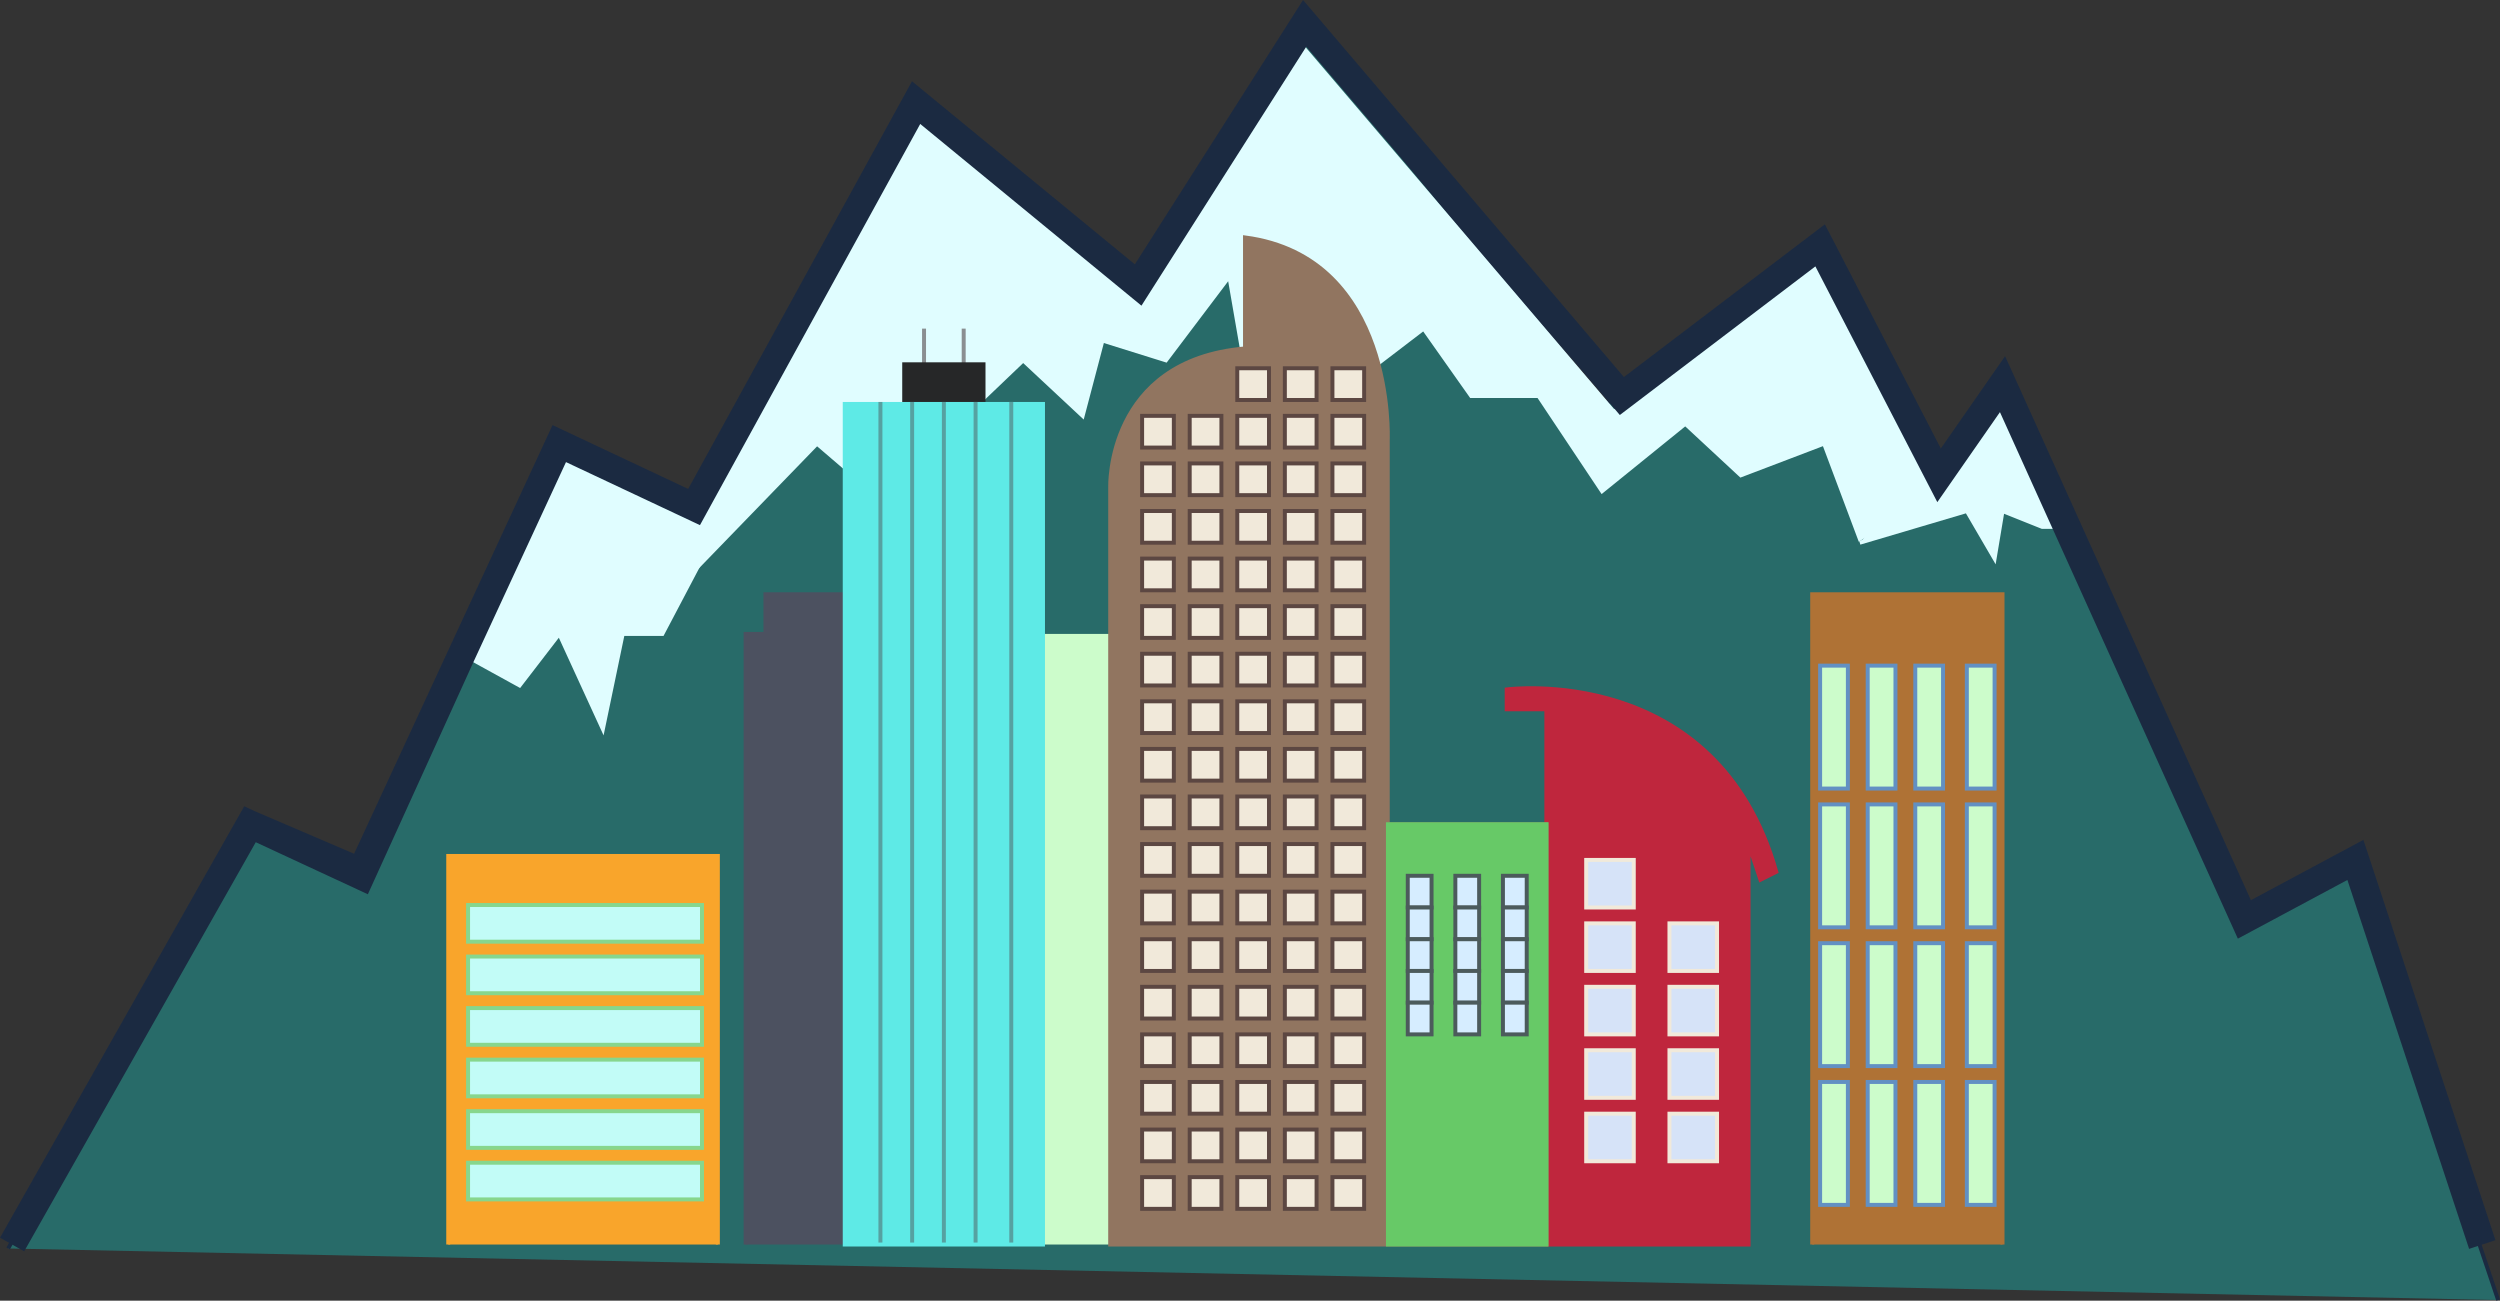 <svg id="Layer_1" data-name="Layer 1" xmlns="http://www.w3.org/2000/svg" viewBox="0 0 630.52 328.04"><rect x="0" y="0" width="630.52" height="328.04" fill="#333333" stroke="none"/><defs><style>.cls-1{fill:#286b69;}.cls-1,.cls-22,.cls-3{stroke:#1b2a41;}.cls-1,.cls-10,.cls-11,.cls-12,.cls-13,.cls-14,.cls-15,.cls-16,.cls-17,.cls-18,.cls-19,.cls-2,.cls-20,.cls-21,.cls-22,.cls-3,.cls-5,.cls-6,.cls-7,.cls-8,.cls-9{stroke-miterlimit:10;}.cls-2{fill:#e0fdff;stroke:#e0fdff;}.cls-19,.cls-22,.cls-3,.cls-6{fill:none;}.cls-3,.cls-9{stroke-width:7px;}.cls-21,.cls-4{fill:#ccfccb;}.cls-5,.cls-9{fill:#fff;stroke:#000;}.cls-6{stroke:#8a8e91;}.cls-7{fill:#bf263d;stroke:#bf263d;}.cls-8{fill:#af7235;stroke:#af7235;}.cls-10{fill:#4c5160;stroke:#4c5160;}.cls-11{fill:#f9a52b;stroke:#f9a52b;}.cls-12{fill:#917560;stroke:#917560;}.cls-13{fill:#67c967;stroke:#67c967;}.cls-14{fill:#f1e9da;stroke:#5c4742;}.cls-15{fill:#d6edff;stroke:#4c5b5c;}.cls-16{fill:#c2fcf7;stroke:#87d68d;}.cls-17{fill:#262728;stroke:#262728;}.cls-18{fill:#5eeae6;stroke:#5eeae6;}.cls-19{stroke:#56a1a1;}.cls-20{fill:#d6e3f8;stroke:#f1e9da;}.cls-21{stroke:#6290c3;}</style></defs><title>coloredden4</title><polyline class="cls-1" points="2.05 314.88 62.05 208.88 90.05 221.88 140.05 113.88 174.05 129.88 229.05 26.88 287.05 72.88 327.05 6.88 405.05 101.88 458.05 60.88 487.05 121.88 504.05 97.88 565.05 232.88 593.05 217.88 630.05 327.88"/><polyline class="cls-2" points="469.05 136.88 496.05 128.88 503.05 140.88 505.05 128.88 515.05 132.88 521.31 132.88 505.05 96.88"/><polyline class="cls-2" points="116.51 164.88 131.05 172.88 141.05 159.88 152.05 183.88 157.05 159.88 167.05 159.88 177.05 140.88 177.05 128.88 141.05 112.88"/><polyline class="cls-2" points="175.05 143.88 206.05 111.88 220.05 123.88 231.05 94.88 236.05 111.88 258.05 90.88 273.05 104.88 278.05 85.88 294.05 90.88 310.05 69.71 318.05 115.88 330.05 81.88 342.05 95.88 359.05 82.88 371.05 99.88 388.05 99.88 404.05 123.88 425.05 106.88 439.05 119.88 460.05 111.88 469.05 135.88 488.05 123.88 457.05 62.88 407.05 103.88 326.05 8.88 286.05 69.05 228.05 28.88 175.05 123.88"/><polyline class="cls-3" points="626.05 313.88 594.05 216.88 566.05 231.88 505.05 96.88 489.05 119.88 459.05 61.88 409.05 99.88 406.49 96.88 329.05 5.88 287.05 71.88 231.05 25.88 175.05 127.88 141.05 111.88 91.05 219.88 63.05 207.88 3.05 313.88 63.05 207.88 91.05 220.88 116.51 164.88"/><polyline class="cls-4" points="280.05 159.88 263.05 159.88 263.05 313.88 280.05 313.88"/><path class="cls-5" d="M228,101.88" transform="translate(0 0)"/><path class="cls-5" d="M233,91.88" transform="translate(0 0)"/><line class="cls-6" x1="233.05" y1="82.88" x2="233.05" y2="91.88"/><line class="cls-6" x1="243.05" y1="91.88" x2="243.05" y2="82.88"/><path class="cls-7" d="M390,207.88v-29H380v-5s53-7,68,46l-4,2-3-9v101H390" transform="translate(0 0)"/><polyline class="cls-8" points="457.05 313.88 457.05 149.88 505.05 149.88 505.05 313.88"/><path class="cls-9" d="M114,170.2" transform="translate(0 0)"/><polyline class="cls-10" points="188.05 313.88 188.05 159.88 193.05 159.88 193.05 149.88 223.05 149.88 223.05 159.88 228.05 159.88 228.05 313.88"/><polyline class="cls-11" points="113.05 313.88 113.05 215.88 181.05 215.88 181.05 313.88"/><path class="cls-12" d="M350,313.88H280v-191s-1-32,34-35v-28c38,5,36,51,36,51v203h40v-106H350Z" transform="translate(0 0)"/><rect class="cls-13" x="350.05" y="207.88" width="40" height="106"/><rect class="cls-14" x="288.05" y="128.88" width="8" height="8"/><rect class="cls-14" x="312.05" y="128.88" width="8" height="8"/><rect class="cls-14" x="300.05" y="128.88" width="8" height="8"/><rect class="cls-14" x="324.05" y="128.88" width="8" height="8"/><rect class="cls-14" x="336.05" y="128.88" width="8" height="8"/><rect class="cls-14" x="288.05" y="140.88" width="8" height="8"/><rect class="cls-14" x="312.05" y="140.88" width="8" height="8"/><rect class="cls-14" x="300.05" y="140.88" width="8" height="8"/><rect class="cls-14" x="324.05" y="140.88" width="8" height="8"/><rect class="cls-14" x="336.05" y="140.88" width="8" height="8"/><rect class="cls-14" x="288.05" y="152.88" width="8" height="8"/><rect class="cls-14" x="312.05" y="152.88" width="8" height="8"/><rect class="cls-14" x="300.05" y="152.88" width="8" height="8"/><rect class="cls-14" x="324.05" y="152.88" width="8" height="8"/><rect class="cls-14" x="336.05" y="152.88" width="8" height="8"/><rect class="cls-14" x="288.05" y="164.88" width="8" height="8"/><rect class="cls-14" x="312.05" y="164.88" width="8" height="8"/><rect class="cls-14" x="300.05" y="164.88" width="8" height="8"/><rect class="cls-14" x="324.05" y="164.88" width="8" height="8"/><rect class="cls-14" x="336.05" y="164.88" width="8" height="8"/><rect class="cls-14" x="288.05" y="176.88" width="8" height="8"/><rect class="cls-14" x="312.05" y="176.88" width="8" height="8"/><rect class="cls-14" x="300.05" y="176.88" width="8" height="8"/><rect class="cls-14" x="324.05" y="176.88" width="8" height="8"/><rect class="cls-14" x="336.05" y="176.88" width="8" height="8"/><rect class="cls-14" x="288.05" y="188.88" width="8" height="8"/><rect class="cls-14" x="312.05" y="188.88" width="8" height="8"/><rect class="cls-14" x="300.05" y="188.88" width="8" height="8"/><rect class="cls-14" x="324.05" y="188.88" width="8" height="8"/><rect class="cls-14" x="336.05" y="188.88" width="8" height="8"/><rect class="cls-14" x="288.05" y="200.88" width="8" height="8"/><rect class="cls-14" x="312.05" y="200.88" width="8" height="8"/><rect class="cls-14" x="300.05" y="200.88" width="8" height="8"/><rect class="cls-14" x="324.05" y="200.88" width="8" height="8"/><rect class="cls-14" x="336.05" y="200.88" width="8" height="8"/><rect class="cls-14" x="288.05" y="212.88" width="8" height="8"/><rect class="cls-14" x="312.05" y="212.88" width="8" height="8"/><rect class="cls-14" x="300.05" y="212.88" width="8" height="8"/><rect class="cls-14" x="324.05" y="212.88" width="8" height="8"/><rect class="cls-14" x="336.05" y="212.88" width="8" height="8"/><rect class="cls-14" x="288.05" y="224.88" width="8" height="8"/><rect class="cls-14" x="312.05" y="224.88" width="8" height="8"/><rect class="cls-14" x="300.05" y="224.88" width="8" height="8"/><rect class="cls-14" x="324.05" y="224.88" width="8" height="8"/><rect class="cls-14" x="336.05" y="224.88" width="8" height="8"/><rect class="cls-14" x="288.05" y="236.88" width="8" height="8"/><rect class="cls-14" x="312.05" y="236.88" width="8" height="8"/><rect class="cls-14" x="300.05" y="236.88" width="8" height="8"/><rect class="cls-14" x="324.05" y="236.88" width="8" height="8"/><rect class="cls-14" x="336.05" y="236.88" width="8" height="8"/><rect class="cls-14" x="288.05" y="248.88" width="8" height="8"/><rect class="cls-14" x="312.05" y="248.88" width="8" height="8"/><rect class="cls-14" x="300.05" y="248.88" width="8" height="8"/><rect class="cls-14" x="324.05" y="248.88" width="8" height="8"/><rect class="cls-14" x="336.05" y="248.88" width="8" height="8"/><rect class="cls-14" x="288.05" y="260.88" width="8" height="8"/><rect class="cls-14" x="312.05" y="260.88" width="8" height="8"/><rect class="cls-14" x="300.05" y="260.88" width="8" height="8"/><rect class="cls-14" x="324.05" y="260.88" width="8" height="8"/><rect class="cls-14" x="336.05" y="260.88" width="8" height="8"/><rect class="cls-14" x="288.05" y="272.88" width="8" height="8"/><rect class="cls-14" x="312.05" y="272.88" width="8" height="8"/><rect class="cls-14" x="300.05" y="272.88" width="8" height="8"/><rect class="cls-14" x="324.05" y="272.88" width="8" height="8"/><rect class="cls-14" x="336.05" y="272.88" width="8" height="8"/><rect class="cls-14" x="288.05" y="284.88" width="8" height="8"/><rect class="cls-14" x="312.05" y="284.88" width="8" height="8"/><rect class="cls-14" x="300.05" y="284.88" width="8" height="8"/><rect class="cls-14" x="324.05" y="284.88" width="8" height="8"/><rect class="cls-14" x="336.05" y="284.88" width="8" height="8"/><rect class="cls-14" x="288.05" y="296.88" width="8" height="8"/><rect class="cls-14" x="312.05" y="296.88" width="8" height="8"/><rect class="cls-14" x="300.05" y="296.88" width="8" height="8"/><rect class="cls-14" x="324.05" y="296.88" width="8" height="8"/><rect class="cls-14" x="336.05" y="296.88" width="8" height="8"/><rect class="cls-14" x="288.05" y="116.88" width="8" height="8"/><rect class="cls-14" x="312.05" y="116.88" width="8" height="8"/><rect class="cls-14" x="300.05" y="116.88" width="8" height="8"/><rect class="cls-14" x="324.05" y="116.88" width="8" height="8"/><rect class="cls-14" x="336.05" y="116.88" width="8" height="8"/><rect class="cls-14" x="288.05" y="104.88" width="8" height="8"/><rect class="cls-14" x="312.05" y="104.88" width="8" height="8"/><rect class="cls-14" x="300.05" y="104.88" width="8" height="8"/><rect class="cls-14" x="324.05" y="104.88" width="8" height="8"/><rect class="cls-14" x="336.05" y="104.88" width="8" height="8"/><rect class="cls-14" x="312.05" y="92.88" width="8" height="8"/><rect class="cls-14" x="324.05" y="92.88" width="8" height="8"/><rect class="cls-14" x="336.05" y="92.88" width="8" height="8"/><rect class="cls-15" x="355.05" y="220.88" width="6" height="8"/><rect class="cls-15" x="355.05" y="228.88" width="6" height="8"/><rect class="cls-15" x="355.05" y="236.88" width="6" height="8"/><rect class="cls-15" x="355.05" y="244.88" width="6" height="8"/><rect class="cls-15" x="355.05" y="252.88" width="6" height="8"/><rect class="cls-15" x="367.05" y="220.88" width="6" height="8"/><rect class="cls-15" x="367.05" y="228.88" width="6" height="8"/><rect class="cls-15" x="367.05" y="236.88" width="6" height="8"/><rect class="cls-15" x="367.05" y="244.88" width="6" height="8"/><rect class="cls-15" x="367.05" y="252.88" width="6" height="8"/><rect class="cls-15" x="379.05" y="220.88" width="6" height="8"/><rect class="cls-15" x="379.05" y="228.88" width="6" height="8"/><rect class="cls-15" x="379.05" y="236.88" width="6" height="8"/><rect class="cls-15" x="379.05" y="244.88" width="6" height="8"/><rect class="cls-15" x="379.05" y="252.88" width="6" height="8"/><rect class="cls-16" x="118.05" y="228.25" width="59" height="9.25"/><rect class="cls-16" x="118.05" y="241.25" width="59" height="9.25"/><rect class="cls-16" x="118.05" y="254.25" width="59" height="9.25"/><rect class="cls-16" x="118.05" y="267.25" width="59" height="9.25"/><rect class="cls-16" x="118.05" y="280.25" width="59" height="9.25"/><rect class="cls-16" x="118.05" y="293.25" width="59" height="9.25"/><polyline class="cls-17" points="248.05 101.88 248.05 91.88 233.05 91.88 228.05 91.88 228.05 101.88"/><rect class="cls-18" x="213.05" y="101.88" width="50" height="212"/><line class="cls-19" x1="222.05" y1="101.38" x2="222.05" y2="313.38"/><line class="cls-19" x1="230.05" y1="101.38" x2="230.05" y2="313.38"/><line class="cls-19" x1="238.05" y1="101.38" x2="238.05" y2="313.38"/><polyline class="cls-19" points="246.05 101.38 246.05 216.88 246.05 313.38"/><polyline class="cls-19" points="255.05 101.38 255.05 216.88 255.05 313.38"/><rect class="cls-20" x="400.05" y="216.88" width="12" height="12"/><rect class="cls-20" x="400.05" y="232.88" width="12" height="12"/><rect class="cls-20" x="421.05" y="248.88" width="12" height="12"/><rect class="cls-20" x="400.05" y="264.88" width="12" height="12"/><rect class="cls-20" x="400.05" y="280.88" width="12" height="12"/><rect class="cls-20" x="421.05" y="232.88" width="12" height="12"/><rect class="cls-20" x="400.05" y="248.88" width="12" height="12"/><rect class="cls-20" x="421.05" y="264.88" width="12" height="12"/><rect class="cls-20" x="421.05" y="280.88" width="12" height="12"/><rect class="cls-21" x="459.05" y="167.88" width="7" height="31"/><rect class="cls-21" x="471.05" y="167.88" width="7" height="31"/><rect class="cls-21" x="483.05" y="167.88" width="7" height="31"/><rect class="cls-21" x="496.05" y="167.88" width="7" height="31"/><rect class="cls-21" x="459.05" y="202.88" width="7" height="31"/><rect class="cls-21" x="471.05" y="202.88" width="7" height="31"/><rect class="cls-21" x="483.05" y="202.88" width="7" height="31"/><rect class="cls-21" x="496.05" y="202.88" width="7" height="31"/><rect class="cls-21" x="459.05" y="237.88" width="7" height="31"/><rect class="cls-21" x="471.05" y="237.88" width="7" height="31"/><rect class="cls-21" x="483.05" y="237.88" width="7" height="31"/><rect class="cls-21" x="496.05" y="237.88" width="7" height="31"/><rect class="cls-21" x="459.05" y="272.88" width="7" height="31"/><rect class="cls-21" x="471.05" y="272.88" width="7" height="31"/><rect class="cls-21" x="483.05" y="272.88" width="7" height="31"/><rect class="cls-21" x="496.05" y="272.88" width="7" height="31"/><path class="cls-22" d="M3,313.88" transform="translate(0 0)"/></svg>